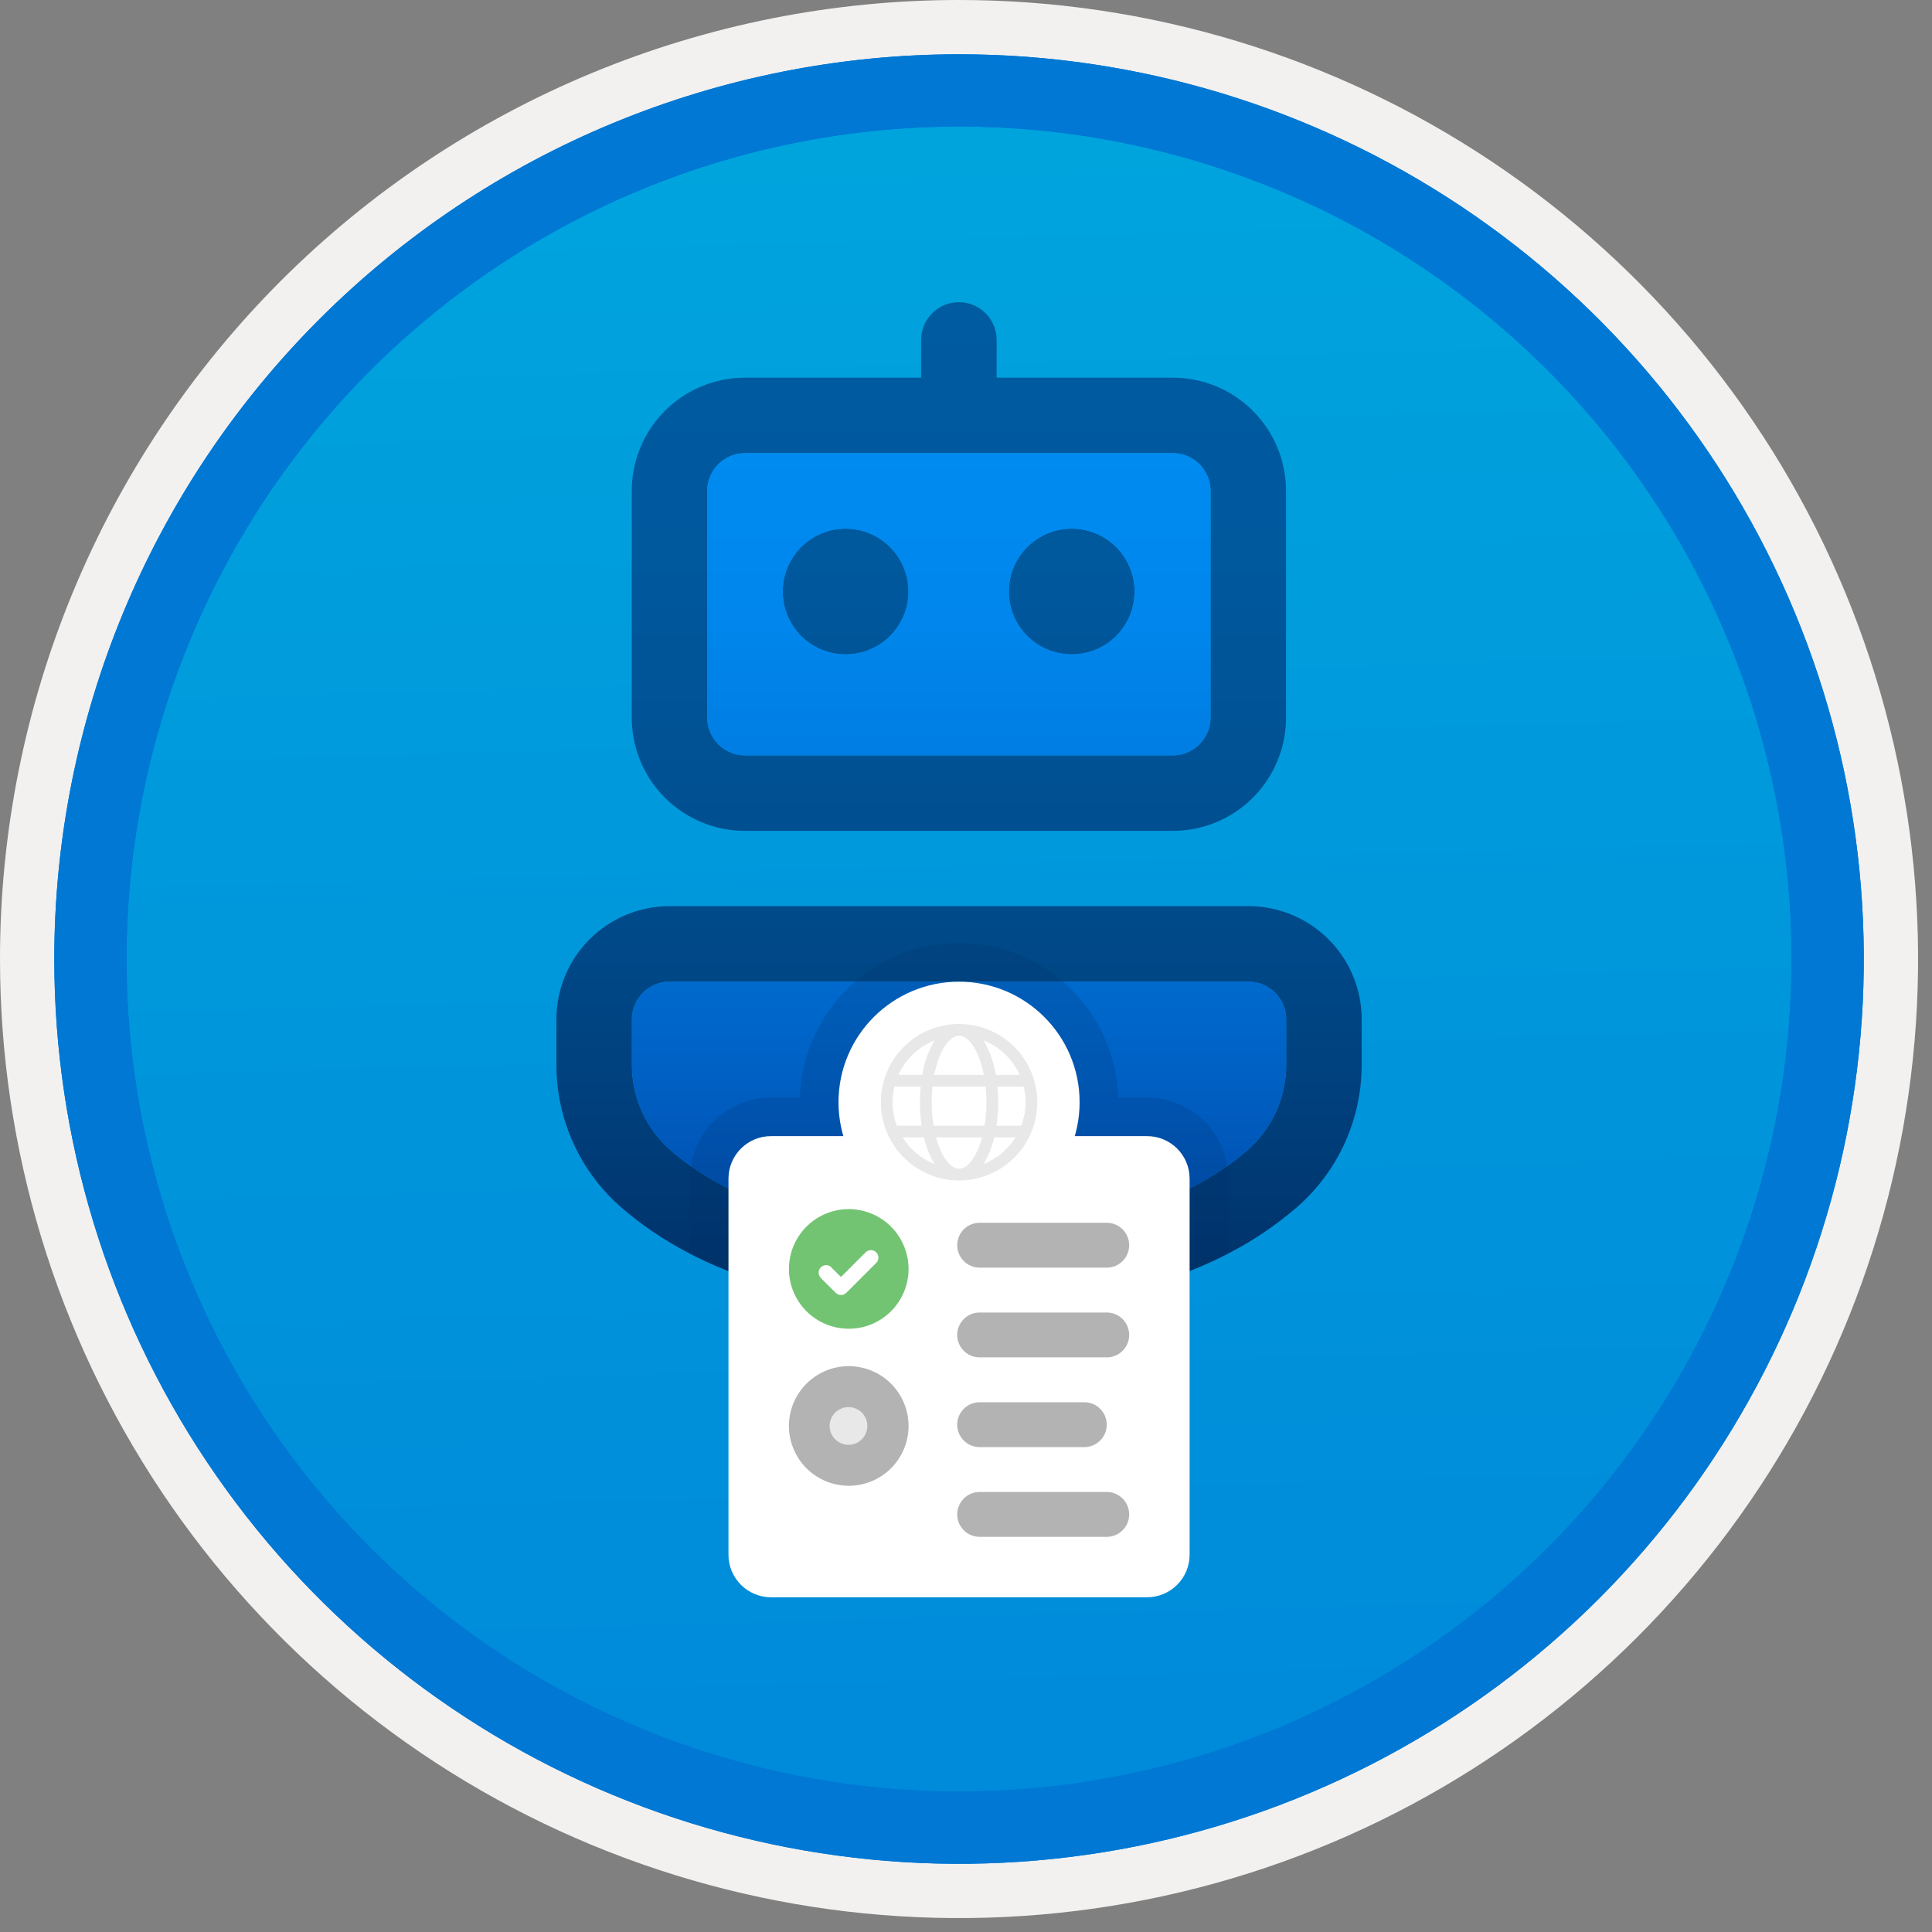 <svg width="100" height="100" viewBox="0 0 100 100" fill="none" xmlns="http://www.w3.org/2000/svg">
<rect x="0" y="0" width="100" height="100" fill="#808080" stroke="none"/>
<g clip-path="url(#clip0)">
<path d="M49.64 96.45C40.382 96.45 31.332 93.704 23.634 88.561C15.936 83.417 9.936 76.107 6.393 67.553C2.85 59 1.923 49.588 3.73 40.508C5.536 31.427 9.994 23.087 16.54 16.54C23.087 9.994 31.428 5.535 40.508 3.729C49.588 1.923 59 2.85 67.553 6.393C76.107 9.936 83.418 15.936 88.561 23.634C93.705 31.331 96.45 40.382 96.45 49.64C96.451 55.787 95.24 61.874 92.888 67.554C90.535 73.233 87.088 78.394 82.741 82.74C78.394 87.087 73.234 90.535 67.554 92.888C61.875 95.24 55.787 96.45 49.64 96.45V96.45Z" fill="url(#paint0_linear)"/>
<path fill-rule="evenodd" clip-rule="evenodd" d="M95.54 49.64C95.54 58.718 92.848 67.592 87.805 75.141C82.761 82.689 75.592 88.572 67.205 92.046C58.818 95.52 49.589 96.429 40.685 94.658C31.782 92.887 23.603 88.515 17.184 82.096C10.765 75.677 6.393 67.498 4.622 58.594C2.851 49.691 3.76 40.462 7.234 32.075C10.708 23.688 16.591 16.519 24.139 11.475C31.688 6.432 40.562 3.74 49.64 3.74C55.668 3.74 61.636 4.927 67.205 7.234C72.774 9.54 77.834 12.921 82.096 17.184C86.359 21.446 89.739 26.506 92.046 32.075C94.353 37.644 95.54 43.612 95.54 49.64V49.64ZM49.64 -0C59.458 -0 69.055 2.911 77.219 8.366C85.382 13.82 91.744 21.573 95.501 30.643C99.258 39.714 100.242 49.695 98.326 59.324C96.411 68.953 91.683 77.798 84.741 84.741C77.799 91.683 68.954 96.411 59.324 98.326C49.695 100.241 39.714 99.258 30.644 95.501C21.573 91.744 13.82 85.382 8.366 77.218C2.911 69.055 -1.61629e-06 59.458 3.61524e-07 49.64C-0.001 43.121 1.283 36.666 3.777 30.642C6.271 24.62 9.928 19.147 14.537 14.537C19.147 9.928 24.62 6.271 30.643 3.777C36.666 1.283 43.121 -0.001 49.64 -0V-0Z" fill="#F2F1F0"/>
<path fill-rule="evenodd" clip-rule="evenodd" d="M92.73 49.64C92.73 58.162 90.202 66.493 85.468 73.579C80.733 80.666 74.003 86.189 66.129 89.45C58.256 92.711 49.592 93.565 41.233 91.902C32.874 90.239 25.197 86.135 19.17 80.109C13.144 74.083 9.04 66.405 7.378 58.046C5.715 49.688 6.568 41.024 9.83 33.15C13.091 25.276 18.614 18.547 25.7 13.812C32.786 9.077 41.117 6.55 49.64 6.55C55.298 6.55 60.902 7.664 66.13 9.829C71.358 11.995 76.108 15.169 80.11 19.17C84.111 23.171 87.285 27.922 89.45 33.15C91.616 38.378 92.73 43.981 92.73 49.64ZM49.64 2.81C58.902 2.81 67.956 5.557 75.657 10.702C83.358 15.848 89.36 23.162 92.905 31.719C96.449 40.276 97.377 49.692 95.57 58.776C93.763 67.86 89.303 76.204 82.753 82.754C76.204 89.303 67.86 93.763 58.776 95.57C49.691 97.377 40.276 96.45 31.718 92.905C23.161 89.361 15.848 83.359 10.702 75.657C5.556 67.956 2.81 58.902 2.81 49.64C2.811 37.22 7.745 25.31 16.527 16.527C25.309 7.745 37.22 2.811 49.64 2.81V2.81Z" fill="#0078D4"/>
<path fill-rule="evenodd" clip-rule="evenodd" d="M92.73 49.64C92.73 58.162 90.202 66.493 85.468 73.579C80.733 80.665 74.003 86.189 66.129 89.45C58.256 92.711 49.592 93.565 41.233 91.902C32.874 90.239 25.197 86.135 19.17 80.109C13.144 74.083 9.04 66.405 7.378 58.046C5.715 49.688 6.568 41.024 9.83 33.15C13.091 25.276 18.614 18.547 25.7 13.812C32.786 9.077 41.117 6.55 49.64 6.55C55.298 6.55 60.902 7.664 66.13 9.829C71.358 11.995 76.108 15.169 80.11 19.17C84.111 23.171 87.285 27.922 89.45 33.15C91.616 38.378 92.73 43.981 92.73 49.64V49.64ZM49.64 2.81C58.902 2.81 67.956 5.556 75.657 10.702C83.358 15.848 89.36 23.162 92.905 31.719C96.449 40.276 97.377 49.692 95.57 58.776C93.763 67.86 89.303 76.204 82.753 82.754C76.204 89.303 67.86 93.763 58.776 95.57C49.691 97.377 40.276 96.45 31.718 92.905C23.161 89.361 15.848 83.358 10.702 75.657C5.556 67.956 2.81 58.902 2.81 49.64C2.811 37.22 7.745 25.309 16.527 16.527C25.309 7.745 37.22 2.811 49.64 2.81V2.81Z" fill="#0078D4"/>
<path d="M64.619 46.901C65.388 46.901 66.15 47.053 66.862 47.347C67.573 47.642 68.219 48.073 68.763 48.618C69.308 49.162 69.739 49.808 70.034 50.519C70.328 51.23 70.48 51.993 70.48 52.762V55.12C70.48 56.528 70.176 57.919 69.588 59.199C69 60.478 68.143 61.615 67.075 62.532C62.996 66.033 57.16 67.745 49.632 67.745C42.104 67.745 36.272 66.034 32.2 62.534C31.134 61.617 30.278 60.48 29.691 59.201C29.104 57.923 28.8 56.533 28.8 55.126V52.762C28.8 51.208 29.418 49.717 30.517 48.618C31.616 47.519 33.107 46.901 34.661 46.901H64.619ZM64.619 50.809H34.661C34.143 50.809 33.646 51.014 33.28 51.381C32.913 51.747 32.708 52.244 32.708 52.762V55.126C32.708 55.97 32.89 56.804 33.242 57.571C33.594 58.338 34.108 59.02 34.748 59.571C38.025 62.388 42.965 63.837 49.632 63.837C56.3 63.837 61.245 62.387 64.529 59.567C65.17 59.017 65.685 58.335 66.037 57.567C66.39 56.8 66.572 55.965 66.572 55.12V52.762C66.572 52.244 66.367 51.747 66 51.381C65.634 51.014 65.137 50.809 64.619 50.809V50.809ZM49.367 15.659L49.632 15.641C50.105 15.642 50.561 15.812 50.917 16.123C51.273 16.433 51.504 16.862 51.568 17.33L51.586 17.595L51.584 19.546L60.703 19.548C62.258 19.548 63.749 20.165 64.848 21.265C65.947 22.364 66.565 23.855 66.565 25.409V37.144C66.564 38.699 65.947 40.19 64.848 41.289C63.748 42.388 62.258 43.005 60.703 43.005H38.56C37.005 43.005 35.514 42.388 34.415 41.289C33.316 40.19 32.699 38.699 32.699 37.144V25.409C32.699 23.855 33.316 22.364 34.415 21.265C35.514 20.165 37.005 19.548 38.56 19.548L47.676 19.546L47.679 17.595C47.679 17.123 47.85 16.667 48.16 16.311C48.471 15.955 48.899 15.723 49.367 15.659L49.632 15.641L49.367 15.659ZM60.703 23.455H38.56C38.303 23.455 38.049 23.506 37.812 23.604C37.575 23.702 37.36 23.846 37.178 24.028C36.997 24.209 36.853 24.424 36.755 24.662C36.657 24.898 36.606 25.153 36.606 25.409V37.144C36.606 37.662 36.812 38.159 37.178 38.526C37.545 38.892 38.042 39.098 38.56 39.098H60.703C61.221 39.098 61.718 38.892 62.085 38.526C62.451 38.159 62.657 37.662 62.657 37.144V25.409C62.657 24.891 62.451 24.394 62.085 24.028C61.718 23.661 61.221 23.455 60.703 23.455H60.703ZM43.768 27.363C44.412 27.363 45.041 27.554 45.576 27.912C46.111 28.269 46.529 28.777 46.775 29.372C47.021 29.967 47.086 30.621 46.96 31.252C46.835 31.884 46.525 32.464 46.069 32.919C45.614 33.374 45.034 33.684 44.403 33.809C43.772 33.935 43.117 33.871 42.523 33.624C41.928 33.378 41.42 32.961 41.062 32.426C40.705 31.89 40.514 31.261 40.514 30.617C40.514 29.754 40.857 28.927 41.467 28.316C42.077 27.706 42.905 27.363 43.768 27.363V27.363ZM55.472 27.363C56.116 27.363 56.745 27.554 57.28 27.912C57.815 28.269 58.233 28.777 58.479 29.372C58.725 29.967 58.79 30.621 58.664 31.252C58.538 31.884 58.228 32.464 57.773 32.919C57.318 33.374 56.738 33.684 56.107 33.809C55.476 33.935 54.821 33.871 54.227 33.624C53.632 33.378 53.124 32.961 52.766 32.426C52.408 31.89 52.218 31.261 52.218 30.617C52.218 30.19 52.302 29.767 52.465 29.372C52.629 28.977 52.869 28.618 53.171 28.316C53.473 28.014 53.832 27.774 54.227 27.611C54.621 27.447 55.045 27.363 55.472 27.363V27.363Z" fill="url(#paint1_linear)"/>
<path d="M64.619 50.809H34.662C34.143 50.809 33.646 51.014 33.28 51.381C32.914 51.747 32.708 52.244 32.708 52.762V55.126C32.708 55.97 32.89 56.804 33.242 57.571C33.594 58.338 34.108 59.02 34.748 59.571C38.025 62.388 42.965 63.837 49.632 63.837C56.301 63.837 61.245 62.387 64.529 59.567C65.17 59.017 65.685 58.335 66.037 57.567C66.39 56.8 66.573 55.965 66.573 55.12V52.762C66.573 52.244 66.367 51.747 66 51.381C65.634 51.014 65.137 50.809 64.619 50.809V50.809ZM60.703 23.455H38.56C38.303 23.455 38.049 23.506 37.812 23.604C37.575 23.702 37.36 23.846 37.178 24.028C36.997 24.209 36.853 24.424 36.755 24.662C36.657 24.898 36.606 25.153 36.606 25.409V37.144C36.606 37.662 36.812 38.159 37.178 38.526C37.545 38.892 38.042 39.098 38.56 39.098H60.703C61.221 39.098 61.718 38.892 62.085 38.526C62.451 38.159 62.657 37.662 62.657 37.144V25.409C62.657 24.891 62.451 24.394 62.085 24.028C61.718 23.661 61.221 23.455 60.703 23.455V23.455ZM43.768 27.363C44.412 27.363 45.041 27.554 45.576 27.912C46.112 28.269 46.529 28.777 46.775 29.372C47.021 29.967 47.086 30.621 46.96 31.252C46.835 31.884 46.525 32.464 46.07 32.919C45.614 33.374 45.035 33.684 44.403 33.809C43.772 33.935 43.117 33.871 42.523 33.624C41.928 33.378 41.42 32.961 41.062 32.426C40.705 31.89 40.514 31.261 40.514 30.617C40.514 29.754 40.857 28.927 41.467 28.316C42.077 27.706 42.905 27.363 43.768 27.363V27.363ZM55.472 27.363C56.116 27.363 56.745 27.554 57.28 27.912C57.816 28.269 58.233 28.777 58.479 29.372C58.725 29.967 58.79 30.621 58.664 31.252C58.539 31.884 58.229 32.464 57.773 32.919C57.318 33.374 56.738 33.684 56.107 33.809C55.476 33.935 54.821 33.871 54.227 33.624C53.632 33.378 53.124 32.961 52.766 32.426C52.409 31.89 52.218 31.261 52.218 30.617C52.218 30.19 52.302 29.767 52.465 29.372C52.629 28.977 52.869 28.618 53.171 28.316C53.473 28.014 53.832 27.774 54.227 27.611C54.622 27.447 55.045 27.363 55.472 27.363V27.363Z" fill="url(#paint2_linear)"/>
<path opacity="0.2" d="M59.372 56.806H57.876C57.813 54.664 56.917 52.631 55.379 51.139C53.842 49.646 51.783 48.811 49.641 48.811C47.498 48.811 45.439 49.646 43.902 51.139C42.364 52.631 41.468 54.664 41.405 56.806H39.907C38.793 56.807 37.725 57.25 36.938 58.038C36.151 58.825 35.708 59.893 35.706 61.007V64.882C39.399 66.798 44.04 67.752 49.632 67.745C55.223 67.745 59.87 66.788 63.574 64.876V61.007C63.572 59.893 63.129 58.825 62.342 58.038C61.554 57.25 60.486 56.807 59.372 56.806V56.806Z" fill="#003067"/>
<path d="M59.373 58.806H39.907C38.691 58.806 37.706 59.791 37.706 61.007V80.472C37.706 81.688 38.691 82.674 39.907 82.674H59.373C60.589 82.674 61.574 81.688 61.574 80.472V61.007C61.574 59.791 60.589 58.806 59.373 58.806Z" fill="white"/>
<path fill-rule="evenodd" clip-rule="evenodd" d="M43.93 76.904C43.318 76.904 42.719 76.722 42.21 76.382C41.701 76.042 41.304 75.558 41.07 74.992C40.835 74.427 40.774 73.804 40.894 73.203C41.013 72.603 41.308 72.051 41.741 71.618C42.174 71.185 42.726 70.89 43.326 70.77C43.927 70.651 44.55 70.712 45.115 70.947C45.681 71.181 46.165 71.578 46.505 72.087C46.845 72.596 47.027 73.195 47.027 73.807C47.027 74.629 46.7 75.416 46.12 75.997C45.539 76.578 44.752 76.904 43.93 76.904V76.904Z" fill="#B3B3B3"/>
<path fill-rule="evenodd" clip-rule="evenodd" d="M43.93 68.776C43.318 68.776 42.719 68.594 42.21 68.254C41.701 67.914 41.304 67.43 41.07 66.864C40.835 66.299 40.774 65.676 40.894 65.075C41.013 64.475 41.308 63.923 41.741 63.49C42.174 63.057 42.726 62.762 43.326 62.642C43.927 62.523 44.55 62.584 45.115 62.819C45.681 63.053 46.165 63.45 46.505 63.959C46.845 64.468 47.027 65.067 47.027 65.679C47.027 66.501 46.7 67.288 46.12 67.869C45.539 68.45 44.752 68.776 43.93 68.776V68.776Z" fill="#72C472"/>
<path fill-rule="evenodd" clip-rule="evenodd" d="M45.353 64.82C45.28 64.748 45.182 64.707 45.079 64.707C44.976 64.707 44.878 64.748 44.805 64.82L43.529 66.096L43.068 65.639C43.057 65.624 43.044 65.609 43.031 65.595C42.959 65.523 42.861 65.483 42.76 65.483C42.658 65.483 42.56 65.523 42.488 65.594C42.415 65.665 42.374 65.762 42.372 65.864C42.37 65.966 42.409 66.064 42.479 66.137L42.475 66.142L43.256 66.916C43.329 66.989 43.427 67.029 43.53 67.029C43.633 67.029 43.731 66.989 43.804 66.916L45.352 65.369L45.353 65.368C45.389 65.332 45.417 65.289 45.437 65.242C45.456 65.195 45.466 65.145 45.466 65.094C45.466 65.043 45.456 64.993 45.437 64.946C45.417 64.899 45.389 64.856 45.353 64.82V64.82Z" fill="white"/>
<path d="M50.706 63.291H57.285C57.438 63.291 57.589 63.321 57.73 63.379C57.87 63.437 57.998 63.523 58.106 63.631C58.214 63.739 58.3 63.867 58.358 64.007C58.416 64.148 58.446 64.299 58.446 64.452V64.452C58.446 64.604 58.416 64.755 58.358 64.896C58.3 65.037 58.214 65.165 58.106 65.273C57.998 65.381 57.87 65.466 57.73 65.525C57.589 65.583 57.438 65.613 57.285 65.613H50.706C50.398 65.613 50.102 65.491 49.885 65.273C49.667 65.055 49.544 64.76 49.544 64.452C49.544 64.299 49.575 64.148 49.633 64.007C49.691 63.867 49.777 63.739 49.885 63.631C49.992 63.523 50.12 63.437 50.261 63.379C50.402 63.321 50.553 63.291 50.706 63.291V63.291Z" fill="#B3B3B3"/>
<path d="M50.706 72.58H56.124C56.276 72.58 56.428 72.61 56.568 72.668C56.709 72.727 56.837 72.812 56.945 72.92C57.053 73.028 57.138 73.156 57.197 73.296C57.255 73.437 57.285 73.588 57.285 73.741V73.741C57.285 73.893 57.255 74.044 57.197 74.185C57.138 74.326 57.053 74.454 56.945 74.562C56.837 74.67 56.709 74.755 56.568 74.814C56.428 74.872 56.276 74.902 56.124 74.902H50.706C50.553 74.902 50.402 74.872 50.261 74.814C50.12 74.755 49.992 74.67 49.885 74.562C49.777 74.454 49.691 74.326 49.633 74.185C49.575 74.044 49.544 73.893 49.544 73.741V73.741C49.544 73.588 49.575 73.437 49.633 73.296C49.691 73.156 49.777 73.028 49.885 72.92C49.992 72.812 50.12 72.727 50.261 72.668C50.402 72.61 50.553 72.58 50.706 72.58Z" fill="#B3B3B3"/>
<path d="M50.706 67.935H57.285C57.438 67.935 57.589 67.965 57.73 68.023C57.87 68.082 57.998 68.167 58.106 68.275C58.214 68.383 58.3 68.511 58.358 68.652C58.416 68.793 58.446 68.944 58.446 69.096V69.096C58.446 69.404 58.324 69.7 58.106 69.917C57.888 70.135 57.593 70.257 57.285 70.257H50.706C50.398 70.257 50.102 70.135 49.885 69.917C49.667 69.7 49.544 69.404 49.544 69.096V69.096C49.544 68.788 49.667 68.493 49.885 68.275C50.102 68.058 50.398 67.935 50.706 67.935V67.935Z" fill="#B3B3B3"/>
<path d="M50.706 77.224H57.285C57.438 77.224 57.589 77.254 57.73 77.313C57.87 77.371 57.998 77.457 58.106 77.564C58.214 77.672 58.3 77.8 58.358 77.941C58.416 78.082 58.446 78.233 58.446 78.385V78.385C58.446 78.538 58.416 78.689 58.358 78.83C58.3 78.971 58.214 79.099 58.106 79.207C57.998 79.314 57.87 79.4 57.73 79.458C57.589 79.517 57.438 79.547 57.285 79.547H50.706C50.398 79.547 50.102 79.424 49.885 79.207C49.667 78.989 49.544 78.693 49.544 78.385C49.544 78.078 49.667 77.782 49.885 77.564C50.102 77.347 50.398 77.224 50.706 77.224V77.224Z" fill="#B3B3B3"/>
<path d="M43.918 74.783C44.457 74.783 44.894 74.346 44.894 73.807C44.894 73.269 44.457 72.832 43.918 72.832C43.379 72.832 42.942 73.269 42.942 73.807C42.942 74.346 43.379 74.783 43.918 74.783Z" fill="#E8E8E8"/>
<path d="M49.641 63.291C53.087 63.291 55.88 60.497 55.88 57.051C55.88 53.605 53.087 50.812 49.641 50.812C46.195 50.812 43.401 53.605 43.401 57.051C43.401 60.497 46.195 63.291 49.641 63.291Z" fill="white"/>
<path d="M49.641 53.001C50.442 53.001 51.225 53.239 51.891 53.684C52.557 54.129 53.076 54.761 53.382 55.501C53.689 56.241 53.769 57.056 53.613 57.841C53.457 58.627 53.071 59.348 52.505 59.915C51.938 60.481 51.217 60.867 50.431 61.023C49.645 61.179 48.831 61.099 48.091 60.792C47.351 60.486 46.719 59.967 46.274 59.301C45.829 58.635 45.591 57.852 45.591 57.051C45.591 56.519 45.696 55.993 45.9 55.501C46.103 55.01 46.401 54.564 46.777 54.188C47.154 53.812 47.6 53.513 48.091 53.31C48.583 53.106 49.109 53.001 49.641 53.001ZM50.831 58.873H48.451C48.715 59.85 49.174 60.493 49.641 60.493C50.108 60.493 50.567 59.85 50.831 58.873H50.831ZM47.822 58.873L46.72 58.873C47.111 59.499 47.692 59.983 48.378 60.254C48.146 59.875 47.973 59.464 47.863 59.033L47.822 58.873ZM52.562 58.873L51.46 58.873C51.35 59.361 51.163 59.827 50.904 60.254C51.546 60 52.098 59.559 52.487 58.988L52.562 58.873ZM47.654 56.241H46.295L46.293 56.248C46.133 56.918 46.177 57.621 46.419 58.266L47.704 58.266C47.645 57.864 47.615 57.458 47.616 57.051C47.616 56.774 47.629 56.503 47.654 56.241H47.654ZM51.016 56.241H48.266C48.237 56.51 48.223 56.781 48.223 57.051C48.222 57.458 48.255 57.864 48.32 58.266H50.962C51.027 57.864 51.059 57.458 51.059 57.051C51.059 56.781 51.045 56.51 51.016 56.241L51.016 56.241ZM52.987 56.241L51.628 56.241C51.653 56.503 51.666 56.774 51.666 57.051C51.667 57.458 51.637 57.864 51.578 58.266L52.863 58.266C53.106 57.618 53.149 56.913 52.987 56.241V56.241ZM48.378 53.848L48.369 53.852C47.54 54.182 46.871 54.821 46.503 55.634L47.737 55.634C47.835 55.003 48.053 54.397 48.378 53.848V53.848ZM49.641 53.609L49.594 53.611C49.082 53.658 48.587 54.468 48.357 55.634H50.925C50.696 54.472 50.203 53.662 49.692 53.611L49.641 53.609ZM50.904 53.848L50.947 53.919C51.247 54.45 51.45 55.031 51.545 55.634L52.779 55.634C52.427 54.858 51.802 54.24 51.022 53.897L50.904 53.848Z" fill="#E8E8E8"/>
</g>
<defs>
<linearGradient id="paint0_linear" x1="47.87" y1="-15.153" x2="51.852" y2="130.615" gradientUnits="userSpaceOnUse">
<stop stop-color="#00ABDE"/>
<stop offset="1" stop-color="#007ED8"/>
</linearGradient>
<linearGradient id="paint1_linear" x1="49.64" y1="67.745" x2="49.64" y2="15.548" gradientUnits="userSpaceOnUse">
<stop stop-color="#003067"/>
<stop offset="0.2" stop-color="#003F7C"/>
<stop offset="0.47" stop-color="#004F90"/>
<stop offset="0.74" stop-color="#00589D"/>
<stop offset="1" stop-color="#005BA1"/>
</linearGradient>
<linearGradient id="paint2_linear" x1="49.64" y1="63.837" x2="49.64" y2="23.455" gradientUnits="userSpaceOnUse">
<stop stop-color="#004DAE"/>
<stop offset="0.21" stop-color="#0061C4"/>
<stop offset="0.51" stop-color="#0078DD"/>
<stop offset="0.78" stop-color="#0086EC"/>
<stop offset="1" stop-color="#008BF1"/>
</linearGradient>
<clipPath id="clip0">
<rect width="99.28" height="99.28" fill="white"/>
</clipPath>
</defs>
</svg>
